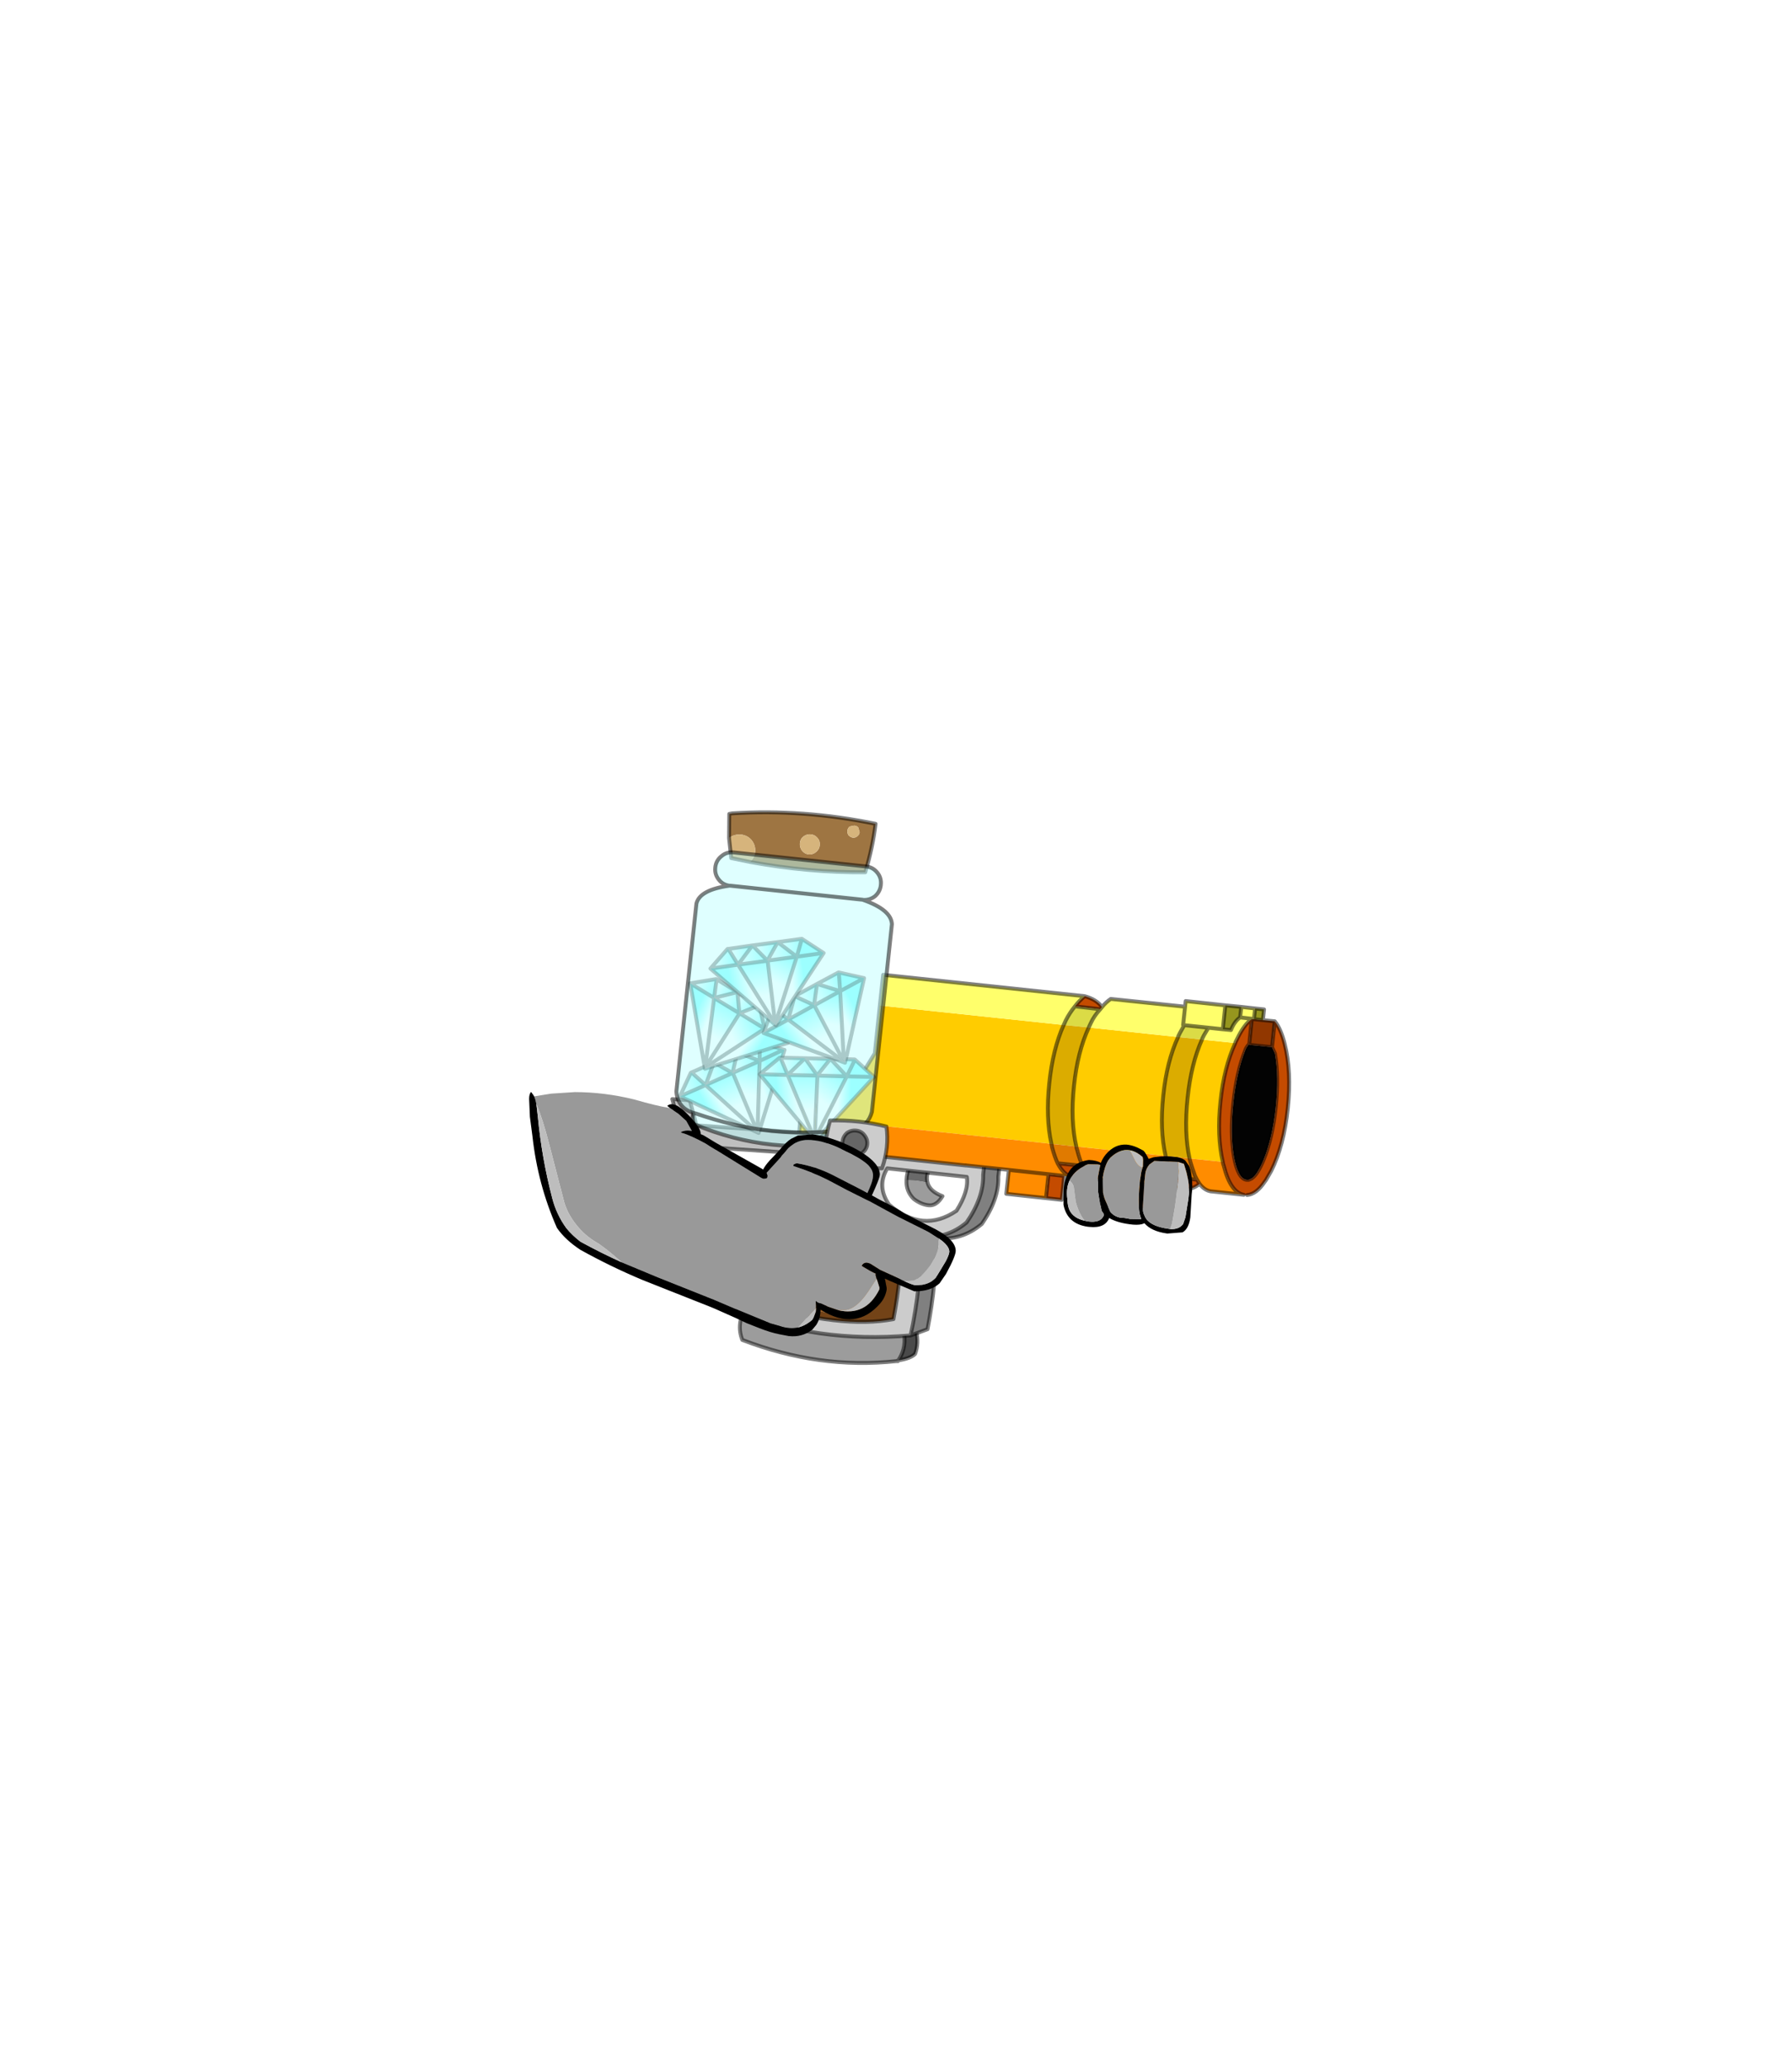 <?xml version="1.0" encoding="UTF-8" standalone="no"?>
<svg xmlns:xlink="http://www.w3.org/1999/xlink" height="531.5px" width="460.6px" xmlns="http://www.w3.org/2000/svg">
  <g transform="matrix(1.0, 0.0, 0.0, 1.0, 193.65, 334.05)">
    <use height="142.5" transform="matrix(1.0, 0.0, 0.0, 1.0, -57.65, -125.75)" width="195.85" xlink:href="#shape0"/>
  </g>
  <defs>
    <g id="shape0" transform="matrix(1.0, 0.0, 0.0, 1.0, 57.65, 125.75)">
      <path d="M37.25 15.6 L37.15 15.8 36.7 15.8 37.25 15.6" fill="#cccccc" fill-rule="evenodd" stroke="none"/>
      <path d="M38.5 7.6 Q39.6 12.1 37.25 15.6 L36.7 15.8 Q16.95 17.95 -2.85 10.35 -4.45 6.3 -2.0 1.95 L38.5 7.6" fill="#9c9c9c" fill-rule="evenodd" stroke="none"/>
      <path d="M38.5 7.6 L41.8 7.95 Q42.6 11.2 41.55 13.95 40.45 15.1 37.25 15.6 39.6 12.1 38.5 7.6" fill="#4a4a4a" fill-rule="evenodd" stroke="none"/>
      <path d="M37.25 15.6 Q40.45 15.1 41.55 13.95 42.6 11.2 41.8 7.95 L38.5 7.6 Q39.6 12.1 37.25 15.6 L37.15 15.8 36.7 15.8 Q16.95 17.95 -2.85 10.35 -4.45 6.3 -2.0 1.95 L38.5 7.6 M37.25 15.6 L36.7 15.8" fill="none" stroke="#000000" stroke-linecap="round" stroke-linejoin="round" stroke-opacity="0.502" stroke-width="1.0"/>
      <path d="M44.75 -30.1 Q45.3 -27.85 48.6 -26.6 47.1 -24.1 45.15 -24.25 43.15 -24.4 41.2 -25.9 39.2 -27.9 39.35 -30.7 L41.85 -30.6 44.2 -30.2 44.75 -30.1" fill="#9c9c9c" fill-rule="evenodd" stroke="none"/>
      <path d="M39.35 -30.7 Q39.4 -32.6 40.35 -34.75 L45.4 -34.05 Q44.25 -31.85 44.75 -30.1 L44.2 -30.2 41.85 -30.6 39.35 -30.7" fill="#696969" fill-rule="evenodd" stroke="none"/>
      <path d="M39.35 -30.7 Q39.4 -32.6 40.35 -34.75 L45.4 -34.05 Q44.25 -31.85 44.75 -30.1 45.3 -27.85 48.6 -26.6 47.1 -24.1 45.15 -24.25 43.15 -24.4 41.2 -25.9 39.2 -27.9 39.35 -30.7 Z" fill="none" stroke="#000000" stroke-linecap="round" stroke-linejoin="round" stroke-opacity="0.502" stroke-width="1.0"/>
      <path d="M34.4 -33.75 Q31.65 -29.1 34.85 -24.45 43.5 -16.95 52.2 -22.85 55.4 -27.9 54.85 -31.55 L34.4 -33.75 M40.4 9.2 Q16.05 11.25 -4.05 2.9 -4.3 -3.65 -3.6 -10.25 -2.85 -17.6 -1.1 -25.1 7.35 -28.45 14.85 -30.05 L15.35 -31.55 Q17.15 -37.2 17.75 -42.95 L59.75 -38.5 59.05 -32.05 Q59.2 -26.25 54.8 -19.85 49.55 -15.45 43.1 -16.3 43.15 -3.5 40.4 9.2" fill="#cccccc" fill-rule="evenodd" stroke="none"/>
      <path d="M59.75 -38.5 L63.65 -38.05 62.95 -31.6 Q63.15 -25.85 58.7 -19.45 53.45 -15.05 47.0 -15.85 47.05 -4.1 44.75 7.6 L40.4 9.2 Q43.15 -3.5 43.1 -16.3 49.55 -15.45 54.8 -19.85 59.2 -26.25 59.05 -32.05 L59.75 -38.5" fill="#808080" fill-rule="evenodd" stroke="none"/>
      <path d="M34.4 -33.75 L54.85 -31.55 Q55.4 -27.9 52.2 -22.85 43.5 -16.95 34.85 -24.45 31.65 -29.1 34.4 -33.75 M40.4 9.2 Q16.05 11.25 -4.05 2.9 -4.3 -3.65 -3.6 -10.25 -2.85 -17.6 -1.1 -25.1 7.35 -28.45 14.85 -30.05 L15.35 -31.55 Q17.15 -37.2 17.75 -42.95 L59.75 -38.5 63.65 -38.05 62.95 -31.6 Q63.15 -25.85 58.7 -19.45 53.45 -15.05 47.0 -15.85 47.05 -4.1 44.75 7.6 L40.4 9.2 Q43.15 -3.5 43.1 -16.3 49.55 -15.45 54.8 -19.85 59.2 -26.25 59.05 -32.05 L59.75 -38.5" fill="none" stroke="#000000" stroke-linecap="round" stroke-linejoin="round" stroke-opacity="0.502" stroke-width="1.0"/>
      <path d="M54.7 -34.5 L54.55 -34.5 54.55 -34.55 54.7 -34.5 M91.6 -30.55 L91.6 -30.6 91.8 -30.55 91.6 -30.55" fill="#333333" fill-rule="evenodd" stroke="none"/>
      <path d="M127.45 -65.75 L127.45 -65.5 133.3 -64.9 134.05 -63.25 Q135.1 -57.35 134.25 -49.4 133.4 -41.5 131.15 -36.0 129.55 -32.1 128.05 -31.15 L127.3 -30.8 126.9 -30.8 126.8 -30.8 Q124.55 -31.05 123.5 -36.8 122.5 -42.65 123.35 -50.55 124.2 -58.5 126.4 -64.05 126.65 -64.85 127.45 -65.75" fill="#030303" fill-rule="evenodd" stroke="none"/>
      <path d="M25.9 -37.55 L11.35 -39.1 12.5 -50.2 22.45 -49.1 31.2 -63.3 32.5 -75.6 79.75 -70.6 Q76.95 -64.4 76.05 -55.65 75.1 -46.75 76.6 -40.05 L26.55 -45.35 25.9 -37.55 M123.85 -65.95 Q120.95 -59.7 120.05 -50.95 119.1 -42.05 120.65 -35.4 L112.1 -36.3 Q110.65 -42.95 111.6 -51.85 112.5 -60.6 115.3 -66.85 L123.85 -65.95 M83.0 -39.35 Q81.45 -46.05 82.4 -54.95 83.3 -63.7 86.2 -69.95 L109.15 -67.5 Q106.25 -61.25 105.35 -52.5 104.4 -43.6 105.95 -36.95 L83.0 -39.35" fill="#ffcc00" fill-rule="evenodd" stroke="none"/>
      <path d="M134.0 -71.55 Q135.55 -69.7 136.55 -65.75 138.35 -58.7 137.35 -49.15 136.35 -39.6 133.1 -33.1 L131.75 -30.75 131.45 -30.35 Q129.3 -27.1 126.9 -26.9 L126.05 -26.95 Q122.6 -27.6 120.9 -34.4 120.7 -34.9 120.65 -35.4 119.1 -42.05 120.05 -50.95 120.95 -59.7 123.85 -65.95 L123.95 -66.25 124.35 -67.05 Q126.1 -70.7 128.1 -72.15 L127.45 -65.75 Q126.65 -64.85 126.4 -64.05 124.2 -58.5 123.35 -50.55 122.5 -42.65 123.5 -36.8 124.55 -31.05 126.8 -30.8 L126.9 -30.8 127.3 -30.8 128.05 -31.15 Q129.55 -32.1 131.15 -36.0 133.4 -41.5 134.25 -49.4 135.1 -57.35 134.05 -63.25 L133.3 -64.9 134.0 -71.55 M114.7 -29.75 L114.6 -29.7 Q113.65 -28.95 112.7 -28.65 L111.9 -28.45 111.3 -28.5 Q109.25 -28.85 107.85 -31.4 L114.0 -30.85 114.6 -29.9 114.7 -29.75 M104.3 -29.25 L103.65 -23.1 99.5 -23.5 100.15 -29.65 104.3 -29.25 M85.3 -33.2 Q83.7 -31.75 81.95 -31.6 79.8 -32.0 78.2 -35.05 L84.6 -34.4 85.3 -33.2 M79.9 -31.8 L79.25 -25.65 75.2 -26.1 75.85 -32.25 79.9 -31.8 M85.15 -78.0 Q88.25 -77.15 89.6 -75.2 L89.15 -74.65 82.65 -75.4 Q83.75 -76.85 85.15 -78.0" fill="#c44b00" fill-rule="evenodd" stroke="none"/>
      <path d="M130.95 -71.85 L134.0 -71.55 133.3 -64.9 127.45 -65.5 127.45 -65.75 128.1 -72.15 128.65 -72.1 130.95 -71.85" fill="#913700" fill-rule="evenodd" stroke="none"/>
      <path d="M125.4 -75.25 L128.95 -74.85 128.65 -72.1 128.1 -72.15 Q126.1 -70.7 124.35 -67.05 L123.95 -66.25 123.85 -65.95 115.3 -66.85 115.4 -67.15 115.8 -67.95 116.95 -69.9 110.75 -70.55 109.65 -68.6 109.25 -67.8 109.15 -67.5 86.2 -69.95 86.3 -70.2 86.7 -71.05 Q87.6 -73.0 89.15 -74.65 L89.6 -75.2 Q90.6 -76.45 91.85 -77.3 L110.95 -75.3 111.1 -76.75 121.3 -75.65 120.65 -69.5 122.75 -69.3 Q123.65 -71.55 125.1 -72.55 L125.4 -75.25 M32.5 -75.6 L33.35 -83.5 85.15 -78.0 Q83.75 -76.85 82.65 -75.4 81.25 -73.7 80.25 -71.7 L79.9 -70.9 79.75 -70.6 32.5 -75.6 M128.1 -72.15 L128.1 -72.2 125.1 -72.55 128.1 -72.2 128.1 -72.15 M110.95 -75.3 L110.45 -70.6 110.75 -70.55 110.45 -70.6 110.95 -75.3 M120.65 -69.5 L116.95 -69.9 120.65 -69.5" fill="#ffff6b" fill-rule="evenodd" stroke="none"/>
      <path d="M126.05 -26.95 L117.5 -27.85 Q115.9 -28.15 114.7 -29.75 L114.6 -29.9 114.0 -30.85 113.5 -31.85 112.85 -33.7 112.35 -35.3 112.1 -36.3 120.65 -35.4 Q120.7 -34.9 120.9 -34.4 122.6 -27.6 126.05 -26.95 M111.3 -28.5 L104.3 -29.25 100.15 -29.65 91.8 -30.55 100.15 -29.65 99.5 -23.5 89.4 -24.6 90.05 -30.75 88.35 -30.9 Q86.6 -31.25 85.3 -33.2 L84.6 -34.4 Q83.85 -36.0 83.25 -38.4 83.05 -38.9 83.0 -39.35 L105.95 -36.95 106.2 -35.95 Q106.35 -35.0 106.65 -34.35 L107.8 -31.55 107.85 -31.4 Q109.25 -28.85 111.3 -28.5 M81.95 -31.6 L79.9 -31.8 75.85 -32.25 75.2 -26.1 65.0 -27.2 65.65 -33.35 54.7 -34.5 54.55 -34.55 54.55 -34.5 25.9 -37.55 26.55 -45.35 76.6 -40.05 76.8 -39.05 Q77.45 -36.65 78.2 -35.05 79.8 -32.0 81.95 -31.6 M65.65 -33.35 L75.85 -32.25 65.65 -33.35 M91.6 -30.6 L91.6 -30.55 91.8 -30.55 91.6 -30.6 M91.6 -30.55 L90.05 -30.75 91.6 -30.55" fill="#ff8c00" fill-rule="evenodd" stroke="none"/>
      <path d="M121.3 -75.65 L125.4 -75.25 125.1 -72.55 Q123.65 -71.55 122.75 -69.3 L120.65 -69.5 121.3 -75.65 M128.95 -74.85 L131.25 -74.6 130.95 -71.85 128.65 -72.1 128.95 -74.85" fill="#96961e" fill-rule="evenodd" stroke="none"/>
      <path d="M79.75 -70.6 L79.9 -70.9 80.25 -71.7 Q81.25 -73.7 82.65 -75.4 L89.15 -74.65 Q87.6 -73.0 86.7 -71.05 L86.3 -70.2 86.2 -69.95 79.75 -70.6 M109.15 -67.5 L109.25 -67.8 109.65 -68.6 110.75 -70.55 116.95 -69.9 115.8 -67.95 115.4 -67.15 115.3 -66.85 109.15 -67.5" fill="#dbdb46" fill-rule="evenodd" stroke="none"/>
      <path d="M79.75 -70.6 L86.2 -69.95 Q83.3 -63.7 82.4 -54.95 81.45 -46.05 83.0 -39.35 L76.6 -40.05 Q75.1 -46.75 76.05 -55.65 76.95 -64.4 79.75 -70.6 M109.15 -67.5 L115.3 -66.85 Q112.5 -60.6 111.6 -51.85 110.65 -42.95 112.1 -36.3 L105.95 -36.95 Q104.4 -43.6 105.35 -52.5 106.25 -61.25 109.15 -67.5" fill="#dbac00" fill-rule="evenodd" stroke="none"/>
      <path d="M76.6 -40.05 L83.0 -39.35 Q83.05 -38.9 83.25 -38.4 83.85 -36.0 84.6 -34.4 L78.2 -35.05 Q77.45 -36.65 76.8 -39.05 L76.6 -40.05 M107.85 -31.4 L107.8 -31.55 106.65 -34.35 Q106.35 -35.0 106.2 -35.95 L105.95 -36.95 112.1 -36.3 112.35 -35.3 112.85 -33.7 113.5 -31.85 114.0 -30.85 107.85 -31.4" fill="#e07a00" fill-rule="evenodd" stroke="none"/>
      <path d="M121.3 -75.65 L125.4 -75.25 128.95 -74.85 131.25 -74.6 130.95 -71.85 134.0 -71.55 Q135.55 -69.7 136.55 -65.75 138.35 -58.7 137.35 -49.15 136.35 -39.6 133.1 -33.1 L131.75 -30.75 131.45 -30.35 Q129.3 -27.1 126.9 -26.9 M126.05 -26.95 L117.5 -27.85 Q115.9 -28.15 114.7 -29.75 L114.6 -29.7 Q113.65 -28.95 112.7 -28.65 L111.9 -28.45 111.3 -28.5 104.3 -29.25 103.65 -23.1 99.5 -23.5 89.4 -24.6 90.05 -30.75 88.35 -30.9 Q86.6 -31.25 85.3 -33.2 83.7 -31.75 81.95 -31.6 L79.9 -31.8 79.25 -25.65 75.2 -26.1 65.0 -27.2 65.65 -33.35 54.7 -34.5 54.55 -34.5 25.9 -37.55 11.35 -39.1 12.5 -50.2 22.45 -49.1 31.2 -63.3 32.5 -75.6 33.35 -83.5 85.15 -78.0 Q88.25 -77.15 89.6 -75.2 90.6 -76.45 91.85 -77.3 L110.95 -75.3 111.1 -76.75 121.3 -75.65 120.65 -69.5 122.75 -69.3 Q123.65 -71.55 125.1 -72.55 L125.4 -75.25 M125.1 -72.55 L128.1 -72.2 128.1 -72.15 128.65 -72.1 128.95 -74.85 M127.45 -65.75 L127.45 -65.5 133.3 -64.9 134.0 -71.55 M130.95 -71.85 L128.65 -72.1 M128.1 -72.15 L127.45 -65.75 Q126.65 -64.85 126.4 -64.05 124.2 -58.5 123.35 -50.55 122.5 -42.65 123.5 -36.8 124.55 -31.05 126.8 -30.8 L126.9 -30.8 127.3 -30.8 128.05 -31.15 Q129.55 -32.1 131.15 -36.0 133.4 -41.5 134.25 -49.4 135.1 -57.35 134.05 -63.25 L133.3 -64.9 M128.1 -72.15 Q126.1 -70.7 124.35 -67.05 L123.95 -66.25 123.85 -65.95 Q120.95 -59.7 120.05 -50.95 119.1 -42.05 120.65 -35.4 120.7 -34.9 120.9 -34.4 122.6 -27.6 126.05 -26.95 M79.75 -70.6 L79.9 -70.9 80.25 -71.7 Q81.25 -73.7 82.65 -75.4 83.75 -76.85 85.15 -78.0 M86.2 -69.95 L86.3 -70.2 86.7 -71.05 Q87.6 -73.0 89.15 -74.65 L82.65 -75.4 M89.15 -74.65 L89.6 -75.2 M79.75 -70.6 Q76.95 -64.4 76.05 -55.65 75.1 -46.75 76.6 -40.05 L76.8 -39.05 Q77.45 -36.65 78.2 -35.05 79.8 -32.0 81.95 -31.6 M83.0 -39.35 Q81.45 -46.05 82.4 -54.95 83.3 -63.7 86.2 -69.95 M109.15 -67.5 L109.25 -67.8 109.65 -68.6 110.75 -70.55 110.45 -70.6 110.95 -75.3 M115.3 -66.85 L115.4 -67.15 115.8 -67.95 116.95 -69.9 110.75 -70.55 M107.85 -31.4 L107.8 -31.55 106.65 -34.35 Q106.35 -35.0 106.2 -35.95 L105.95 -36.95 Q104.4 -43.6 105.35 -52.5 106.25 -61.25 109.15 -67.5 M83.0 -39.35 Q83.05 -38.9 83.25 -38.4 83.85 -36.0 84.6 -34.4 L85.3 -33.2 M114.0 -30.85 L114.6 -29.9 114.7 -29.75 M112.1 -36.3 L112.35 -35.3 112.85 -33.7 113.5 -31.85 114.0 -30.85 107.85 -31.4 Q109.25 -28.85 111.3 -28.5 M115.3 -66.85 Q112.5 -60.6 111.6 -51.85 110.65 -42.95 112.1 -36.3 M84.6 -34.4 L78.2 -35.05 M75.85 -32.25 L79.9 -31.8 M75.2 -26.1 L75.85 -32.25 65.65 -33.35 M91.6 -30.6 L91.8 -30.55 100.15 -29.65 104.3 -29.25 M91.6 -30.55 L91.8 -30.55 M100.15 -29.65 L99.5 -23.5 M90.05 -30.75 L91.6 -30.55 M54.7 -34.5 L54.55 -34.55 M116.95 -69.9 L120.65 -69.5" fill="none" stroke="#000000" stroke-linecap="round" stroke-linejoin="round" stroke-opacity="0.502" stroke-width="1.0"/>
      <path d="M9.65 -20.9 Q14.35 -24.65 19.8 -24.3 L19.95 -24.3 20.5 -24.25 22.65 -23.75 22.7 -23.7 Q28.45 -22.2 31.45 -18.95 35.3 -14.75 34.75 -9.5 34.1 -3.15 29.55 0.45 25.1 3.9 18.8 3.25 12.2 2.55 7.85 -1.85 3.5 -6.3 4.05 -11.85 4.6 -17.0 9.65 -20.9" fill="#995b1e" fill-rule="evenodd" stroke="none"/>
      <path d="M37.95 -15.0 Q38.15 -6.45 36.0 5.0 22.7 7.55 1.1 1.05 1.5 -10.15 3.5 -21.55 14.35 -26.05 23.4 -27.3 32.05 -22.1 37.95 -15.0 M9.65 -20.9 Q4.6 -17.0 4.05 -11.85 3.5 -6.3 7.85 -1.85 12.2 2.55 18.8 3.25 25.1 3.9 29.55 0.45 34.1 -3.15 34.75 -9.5 35.3 -14.75 31.45 -18.95 28.45 -22.2 22.7 -23.7 L22.65 -23.75 20.5 -24.25 19.95 -24.3 19.8 -24.3 Q14.35 -24.65 9.65 -20.9" fill="#734317" fill-rule="evenodd" stroke="none"/>
      <path d="M37.95 -15.0 Q38.15 -6.45 36.0 5.0 22.7 7.55 1.1 1.05 1.5 -10.15 3.5 -21.55 14.35 -26.05 23.4 -27.3 32.05 -22.1 37.95 -15.0 Z" fill="none" stroke="#000000" stroke-linecap="round" stroke-linejoin="round" stroke-opacity="0.502" stroke-width="1.0"/>
      <path d="M14.05 -3.35 Q14.2 -5.0 15.5 -6.05 16.8 -7.15 18.5 -6.95 20.15 -6.8 21.2 -5.45 22.2 -4.2 22.1 -2.55 21.6 -2.05 20.95 -1.75 19.35 -0.85 17.45 -1.05 15.45 -1.25 14.3 -2.95 L14.05 -3.35" fill="#cccccc" fill-rule="evenodd" stroke="none"/>
      <path d="M22.1 -2.55 L22.1 -2.5 Q21.9 -0.85 20.6 0.2 19.3 1.25 17.65 1.1 15.95 0.9 14.9 -0.4 13.85 -1.7 14.05 -3.35 L14.3 -2.95 Q15.45 -1.25 17.45 -1.05 19.35 -0.85 20.95 -1.75 21.6 -2.05 22.1 -2.55" fill="#666666" fill-rule="evenodd" stroke="none"/>
      <path d="M22.1 -2.55 L22.1 -2.5 Q21.9 -0.85 20.6 0.2 19.3 1.25 17.65 1.1 15.95 0.9 14.9 -0.4 13.85 -1.7 14.05 -3.35 14.2 -5.0 15.5 -6.05 16.8 -7.15 18.5 -6.95 20.15 -6.8 21.2 -5.45 22.2 -4.2 22.1 -2.55 Z" fill="none" stroke="#000000" stroke-linecap="round" stroke-linejoin="round" stroke-opacity="0.502" stroke-width="1.0"/>
      <path d="M24.7 -36.7 L-17.65 -39.6 -20.85 -51.55 -16.35 -51.25 -14.65 -44.8 25.05 -42.05 24.7 -36.7 M-14.5 -44.4 L-14.5 -44.35 -14.3 -44.35 -14.5 -44.4" fill="#bfbfbf" fill-rule="evenodd" stroke="none"/>
      <path d="M24.7 -36.7 L-17.65 -39.6 -20.85 -51.55 -16.35 -51.25 -14.65 -44.8 25.05 -42.05 24.7 -36.7 Z" fill="none" stroke="#000000" stroke-linecap="round" stroke-linejoin="round" stroke-opacity="0.502" stroke-width="1.0"/>
      <path d="M1.6 -61.35 L1.65 -66.1 7.75 -64.25 1.6 -61.35 7.75 -64.25 8.0 -64.2 1.35 -42.85 1.05 -43.1 1.6 -61.35" fill="url(#gradient0)" fill-rule="evenodd" stroke="none"/>
      <path d="M1.65 -66.1 L1.6 -61.35 -4.15 -63.6 1.55 -66.15 1.65 -66.1" fill="url(#gradient1)" fill-rule="evenodd" stroke="none"/>
      <path d="M1.05 -43.1 L1.35 -42.85 -18.9 -52.25 -12.3 -55.15 1.05 -43.1" fill="url(#gradient2)" fill-rule="evenodd" stroke="none"/>
      <path d="M-5.3 -58.3 L1.6 -61.35 1.05 -43.1 -5.3 -58.3" fill="url(#gradient3)" fill-rule="evenodd" stroke="none"/>
      <path d="M-18.9 -52.25 L-16.1 -58.3 -15.9 -58.4 -12.3 -55.15 -18.9 -52.25" fill="url(#gradient4)" fill-rule="evenodd" stroke="none"/>
      <path d="M-15.9 -58.4 L-10.15 -60.95 -12.3 -55.15 -15.9 -58.4" fill="url(#gradient5)" fill-rule="evenodd" stroke="none"/>
      <path d="M-12.3 -55.15 L-10.15 -60.95 -5.35 -58.25 -5.4 -58.25 -12.3 -55.15" fill="url(#gradient6)" fill-rule="evenodd" stroke="none"/>
      <path d="M-4.15 -63.6 L1.6 -61.35 -5.3 -58.3 -5.35 -58.25 -4.15 -63.6" fill="url(#gradient7)" fill-rule="evenodd" stroke="none"/>
      <path d="M-5.35 -58.25 L-5.3 -58.3 1.05 -43.1 -12.3 -55.15 -5.4 -58.25 -5.35 -58.25" fill="url(#gradient8)" fill-rule="evenodd" stroke="none"/>
      <path d="M-10.15 -60.95 L-4.15 -63.6 -5.35 -58.25 -10.15 -60.95" fill="url(#gradient9)" fill-rule="evenodd" stroke="none"/>
      <path d="M1.6 -61.35 L1.65 -66.1 1.55 -66.15 -4.15 -63.6 1.6 -61.35 7.75 -64.25 1.65 -66.1 M1.35 -42.85 L8.0 -64.2 7.75 -64.25 M1.05 -43.1 L1.35 -42.85 -18.9 -52.25 -16.1 -58.3 -15.9 -58.4 -10.15 -60.95 -4.15 -63.6 -5.35 -58.25 -5.3 -58.3 1.6 -61.35 1.05 -43.1 -12.3 -55.15 -18.9 -52.25 M-15.9 -58.4 L-12.3 -55.15 -10.15 -60.95 -5.35 -58.25 -5.4 -58.25 -12.3 -55.15 M1.05 -43.1 L-5.3 -58.3" fill="none" stroke="#000000" stroke-linecap="round" stroke-linejoin="round" stroke-opacity="0.4" stroke-width="1.0"/>
      <path d="M2.9 -69.65 L6.85 -72.3 8.8 -66.25 8.85 -66.0 -12.45 -59.35 -12.4 -59.7 2.9 -69.65 8.8 -66.25 2.9 -69.65" fill="url(#gradient10)" fill-rule="evenodd" stroke="none"/>
      <path d="M1.5 -75.65 L6.85 -72.4 6.85 -72.3 2.9 -69.65 1.5 -75.65" fill="url(#gradient11)" fill-rule="evenodd" stroke="none"/>
      <path d="M1.5 -75.65 L2.9 -69.65 -3.55 -73.6 -3.6 -73.6 1.5 -75.65" fill="url(#gradient12)" fill-rule="evenodd" stroke="none"/>
      <path d="M-16.25 -81.3 L-9.6 -82.4 -9.45 -82.35 -10.1 -77.55 -16.25 -81.3" fill="url(#gradient13)" fill-rule="evenodd" stroke="none"/>
      <path d="M-12.45 -59.35 L-16.25 -81.3 -10.1 -77.55 -12.4 -59.7 -12.45 -59.35" fill="url(#gradient14)" fill-rule="evenodd" stroke="none"/>
      <path d="M-9.45 -82.35 L-4.1 -79.05 -10.1 -77.55 -9.45 -82.35" fill="url(#gradient15)" fill-rule="evenodd" stroke="none"/>
      <path d="M-10.1 -77.55 L-4.1 -79.05 -3.6 -73.6 -10.1 -77.55" fill="url(#gradient16)" fill-rule="evenodd" stroke="none"/>
      <path d="M-3.6 -73.6 L-3.55 -73.6 -12.4 -59.7 -10.1 -77.55 -3.6 -73.6" fill="url(#gradient17)" fill-rule="evenodd" stroke="none"/>
      <path d="M-3.55 -73.6 L2.9 -69.65 -12.4 -59.7 -3.55 -73.6" fill="url(#gradient18)" fill-rule="evenodd" stroke="none"/>
      <path d="M-4.1 -79.05 L1.5 -75.65 -3.6 -73.6 -4.1 -79.05" fill="url(#gradient19)" fill-rule="evenodd" stroke="none"/>
      <path d="M6.85 -72.3 L6.85 -72.4 1.5 -75.65 2.9 -69.65 6.85 -72.3 8.8 -66.25 8.85 -66.0 -12.45 -59.35 -16.25 -81.3 -9.6 -82.4 -9.45 -82.35 -4.1 -79.05 1.5 -75.65 -3.6 -73.6 -3.55 -73.6 2.9 -69.65 8.8 -66.25 M-16.25 -81.3 L-10.1 -77.55 -9.45 -82.35 M-4.1 -79.05 L-10.1 -77.55 -3.6 -73.6 -4.1 -79.05 M-12.4 -59.7 L-3.55 -73.6 M-12.4 -59.7 L-12.45 -59.35 M-10.1 -77.55 L-12.4 -59.7 2.9 -69.65" fill="none" stroke="#000000" stroke-linecap="round" stroke-linejoin="round" stroke-opacity="0.4" stroke-width="1.0"/>
      <path d="M13.25 -62.05 L19.8 -61.9 16.4 -57.65 13.25 -62.05" fill="url(#gradient20)" fill-rule="evenodd" stroke="none"/>
      <path d="M1.6 -57.95 L6.75 -62.2 6.95 -62.2 8.8 -57.75 1.6 -57.95" fill="url(#gradient21)" fill-rule="evenodd" stroke="none"/>
      <path d="M15.9 -40.85 L1.6 -57.95 8.8 -57.75 15.75 -41.2 15.9 -40.85" fill="url(#gradient22)" fill-rule="evenodd" stroke="none"/>
      <path d="M8.8 -57.75 L16.4 -57.6 16.45 -57.6 15.75 -41.2 8.8 -57.75" fill="url(#gradient23)" fill-rule="evenodd" stroke="none"/>
      <path d="M13.25 -62.05 L16.4 -57.65 16.4 -57.6 8.8 -57.75 13.25 -62.05" fill="url(#gradient24)" fill-rule="evenodd" stroke="none"/>
      <path d="M16.4 -57.65 L19.8 -61.9 24.0 -57.4 16.45 -57.6 16.4 -57.65" fill="url(#gradient25)" fill-rule="evenodd" stroke="none"/>
      <path d="M6.95 -62.2 L13.25 -62.05 8.8 -57.75 6.95 -62.2" fill="url(#gradient26)" fill-rule="evenodd" stroke="none"/>
      <path d="M19.8 -61.9 L26.0 -61.75 26.1 -61.7 24.0 -57.4 19.8 -61.9" fill="url(#gradient27)" fill-rule="evenodd" stroke="none"/>
      <path d="M26.1 -61.7 L31.0 -57.25 15.9 -40.85 15.75 -41.2 24.0 -57.4 26.1 -61.7 M30.6 -57.25 L24.0 -57.4 30.6 -57.25" fill="url(#gradient28)" fill-rule="evenodd" stroke="none"/>
      <path d="M16.45 -57.6 L24.0 -57.4 15.75 -41.2 16.45 -57.6" fill="url(#gradient29)" fill-rule="evenodd" stroke="none"/>
      <path d="M19.8 -61.9 L13.25 -62.05 16.4 -57.65 19.8 -61.9 26.0 -61.75 26.1 -61.7 31.0 -57.25 15.9 -40.85 1.6 -57.95 6.75 -62.2 6.95 -62.2 13.25 -62.05 8.8 -57.75 16.4 -57.6 16.4 -57.65 16.45 -57.6 24.0 -57.4 19.8 -61.9 M1.6 -57.95 L8.8 -57.75 6.95 -62.2 M16.4 -57.6 L16.45 -57.6 15.75 -41.2 24.0 -57.4 26.1 -61.7 M24.0 -57.4 L30.6 -57.25 M15.75 -41.2 L15.9 -40.85 M8.8 -57.75 L15.75 -41.2" fill="none" stroke="#000000" stroke-linecap="round" stroke-linejoin="round" stroke-opacity="0.4" stroke-width="1.0"/>
      <path d="M16.35 -81.15 L21.85 -84.1 21.95 -84.1 22.3 -79.3 16.35 -81.15" fill="url(#gradient30)" fill-rule="evenodd" stroke="none"/>
      <path d="M22.3 -79.3 L21.95 -84.1 28.45 -82.65 23.55 -60.9 23.25 -61.15 22.3 -79.3 28.1 -82.45 22.3 -79.3" fill="url(#gradient31)" fill-rule="evenodd" stroke="none"/>
      <path d="M5.1 -74.95 L10.6 -78.0 8.95 -72.0 5.1 -74.95" fill="url(#gradient32)" fill-rule="evenodd" stroke="none"/>
      <path d="M10.6 -78.0 L15.6 -75.7 15.6 -75.65 8.95 -72.0 10.6 -78.0" fill="url(#gradient33)" fill-rule="evenodd" stroke="none"/>
      <path d="M16.35 -81.15 L22.3 -79.3 15.65 -75.65 15.6 -75.7 16.35 -81.15" fill="url(#gradient34)" fill-rule="evenodd" stroke="none"/>
      <path d="M15.6 -75.65 L15.65 -75.65 23.25 -61.15 8.95 -72.0 15.6 -75.65" fill="url(#gradient35)" fill-rule="evenodd" stroke="none"/>
      <path d="M2.6 -68.55 L4.9 -74.9 5.1 -74.95 8.95 -72.0 2.6 -68.55" fill="url(#gradient36)" fill-rule="evenodd" stroke="none"/>
      <path d="M10.6 -78.0 L16.35 -81.15 15.6 -75.7 10.6 -78.0" fill="url(#gradient37)" fill-rule="evenodd" stroke="none"/>
      <path d="M23.55 -60.9 L2.6 -68.55 8.95 -72.0 23.25 -61.15 23.55 -60.9" fill="url(#gradient38)" fill-rule="evenodd" stroke="none"/>
      <path d="M15.65 -75.65 L22.3 -79.3 23.25 -61.15 15.65 -75.65" fill="url(#gradient39)" fill-rule="evenodd" stroke="none"/>
      <path d="M21.95 -84.1 L21.85 -84.1 16.35 -81.15 22.3 -79.3 21.95 -84.1 28.45 -82.65 23.55 -60.9 2.6 -68.55 4.9 -74.9 5.1 -74.95 10.6 -78.0 16.35 -81.15 15.6 -75.7 15.65 -75.65 22.3 -79.3 28.1 -82.45 M10.6 -78.0 L15.6 -75.7 15.6 -75.65 15.65 -75.65 23.25 -61.15 22.3 -79.3 M2.6 -68.55 L8.95 -72.0 5.1 -74.95 M23.25 -61.15 L23.55 -60.9 M8.95 -72.0 L10.6 -78.0 M8.95 -72.0 L23.25 -61.15 M8.95 -72.0 L15.6 -75.65" fill="none" stroke="#000000" stroke-linecap="round" stroke-linejoin="round" stroke-opacity="0.4" stroke-width="1.0"/>
      <path d="M11.15 -88.15 L12.45 -92.75 18.05 -89.1 5.8 -70.5 5.6 -70.85 11.15 -88.15 17.65 -89.05 11.15 -88.15" fill="url(#gradient40)" fill-rule="evenodd" stroke="none"/>
      <path d="M12.45 -92.75 L11.15 -88.15 6.25 -91.9 12.4 -92.75 12.45 -92.75" fill="url(#gradient41)" fill-rule="evenodd" stroke="none"/>
      <path d="M-0.25 -91.05 L6.25 -91.9 3.6 -87.15 -0.25 -91.05" fill="url(#gradient42)" fill-rule="evenodd" stroke="none"/>
      <path d="M6.25 -91.9 L11.15 -88.15 3.65 -87.15 3.6 -87.15 6.25 -91.9" fill="url(#gradient43)" fill-rule="evenodd" stroke="none"/>
      <path d="M3.6 -87.15 L3.55 -87.1 -3.95 -86.1 -0.25 -91.05 3.6 -87.15" fill="url(#gradient44)" fill-rule="evenodd" stroke="none"/>
      <path d="M3.55 -87.1 L3.65 -87.15 5.6 -70.85 -3.95 -86.1 3.55 -87.1" fill="url(#gradient45)" fill-rule="evenodd" stroke="none"/>
      <path d="M5.6 -70.85 L3.65 -87.15 11.15 -88.15 5.6 -70.85" fill="url(#gradient46)" fill-rule="evenodd" stroke="none"/>
      <path d="M-3.95 -86.1 L5.6 -70.85 5.8 -70.5 -11.05 -85.1 -3.95 -86.1" fill="url(#gradient47)" fill-rule="evenodd" stroke="none"/>
      <path d="M-11.05 -85.1 L-6.65 -90.15 -6.45 -90.15 -3.95 -86.1 -11.05 -85.1" fill="url(#gradient48)" fill-rule="evenodd" stroke="none"/>
      <path d="M-6.45 -90.15 L-0.25 -91.05 -3.95 -86.1 -6.45 -90.15" fill="url(#gradient49)" fill-rule="evenodd" stroke="none"/>
      <path d="M11.15 -88.15 L12.45 -92.75 12.4 -92.75 6.25 -91.9 11.15 -88.15 17.65 -89.05 M5.8 -70.5 L18.05 -89.1 12.45 -92.75 M3.55 -87.1 L3.65 -87.15 3.6 -87.15 3.55 -87.1 -3.95 -86.1 5.6 -70.85 3.65 -87.15 11.15 -88.15 5.6 -70.85 5.8 -70.5 -11.05 -85.1 -6.65 -90.15 -6.45 -90.15 -0.25 -91.05 6.25 -91.9 3.6 -87.15 -0.25 -91.05 -3.95 -86.1 -6.45 -90.15 M-11.05 -85.1 L-3.95 -86.1" fill="none" stroke="#000000" stroke-linecap="round" stroke-linejoin="round" stroke-opacity="0.4" stroke-width="1.0"/>
      <path d="M-6.25 -118.7 L-6.2 -124.85 -5.45 -125.0 Q12.8 -126.15 31.4 -122.3 30.65 -116.15 28.75 -109.85 14.05 -109.75 -0.85 -112.5 0.25 -113.55 0.45 -115.1 0.6 -116.75 -0.45 -118.1 -1.5 -119.35 -3.2 -119.55 -4.8 -119.7 -6.25 -118.7 M16.5 -118.65 Q15.8 -119.5 14.75 -119.6 13.7 -119.7 12.85 -119.05 12.05 -118.45 11.95 -117.35 11.85 -116.3 12.45 -115.45 13.15 -114.55 14.2 -114.45 15.25 -114.35 16.1 -115.05 16.95 -115.75 17.05 -116.8 17.15 -117.9 16.5 -118.65 M26.95 -121.35 Q26.6 -121.8 25.9 -121.85 L24.7 -121.6 Q24.2 -121.1 24.15 -120.5 24.1 -119.9 24.45 -119.35 24.95 -118.85 25.55 -118.75 26.25 -118.7 26.7 -119.1 27.25 -119.55 27.3 -120.15 L26.95 -121.35" fill="#9e7542" fill-rule="evenodd" stroke="none"/>
      <path d="M-0.85 -112.5 L-5.7 -113.5 -6.2 -118.1 -6.25 -118.65 -6.25 -118.7 Q-4.8 -119.7 -3.2 -119.55 -1.5 -119.35 -0.45 -118.1 0.6 -116.75 0.45 -115.1 0.25 -113.55 -0.85 -112.5 M26.95 -121.35 L27.3 -120.15 Q27.25 -119.55 26.7 -119.1 26.25 -118.7 25.55 -118.75 24.95 -118.85 24.45 -119.35 24.1 -119.9 24.15 -120.5 24.2 -121.1 24.7 -121.6 L25.9 -121.85 Q26.6 -121.8 26.95 -121.35 M16.5 -118.65 Q17.15 -117.9 17.05 -116.8 16.95 -115.75 16.1 -115.05 15.25 -114.35 14.2 -114.45 13.15 -114.55 12.45 -115.45 11.85 -116.3 11.95 -117.35 12.05 -118.45 12.85 -119.05 13.7 -119.7 14.75 -119.6 15.8 -119.5 16.5 -118.65" fill="#d6b47c" fill-rule="evenodd" stroke="none"/>
      <path d="M-6.25 -118.7 L-6.2 -124.85 -5.45 -125.0 Q12.8 -126.15 31.4 -122.3 30.65 -116.15 28.75 -109.85 14.05 -109.75 -0.85 -112.5 L-5.7 -113.5 -6.2 -118.1 -6.25 -118.65 -6.25 -118.7 Z" fill="none" stroke="#000000" stroke-linecap="round" stroke-linejoin="round" stroke-opacity="0.502" stroke-width="1.0"/>
      <path d="M-6.2 -106.4 L-5.95 -106.4 28.05 -102.8 28.2 -102.75 28.05 -102.8 -5.95 -106.4 -6.2 -106.4 Q-7.85 -106.65 -8.85 -107.9 -10.0 -109.3 -9.8 -111.05 L-9.8 -111.1 Q-9.6 -112.9 -8.2 -114.0 -6.85 -115.15 -5.05 -114.95 L28.95 -111.35 Q30.75 -111.15 31.85 -109.75 32.95 -108.4 32.75 -106.6 L32.75 -106.55 Q32.55 -104.8 31.2 -103.65 29.85 -102.65 28.2 -102.75 35.45 -100.2 35.6 -96.5 L30.45 -48.25 Q29.5 -44.75 26.3 -43.9 L24.45 -43.7 Q14.05 -42.45 5.35 -43.3 L4.7 -43.35 4.35 -43.4 3.65 -43.5 Q-4.9 -44.45 -14.8 -47.85 L-15.45 -48.0 -14.8 -47.85 Q-4.9 -44.45 3.65 -43.5 L4.35 -43.4 4.7 -43.35 5.35 -43.3 Q14.05 -42.45 24.45 -43.7 L26.3 -43.9 Q26.5 -42.35 25.35 -40.8 4.6 -36.75 -15.25 -45.1 -15.9 -46.5 -15.45 -48.0 -19.55 -49.3 -19.8 -53.55 L-14.65 -101.8 Q-13.8 -105.35 -6.2 -106.4" fill="#bdffff" fill-opacity="0.482" fill-rule="evenodd" stroke="none"/>
      <path d="M28.2 -102.75 L28.05 -102.8 -5.95 -106.4 -6.2 -106.4 Q-13.8 -105.35 -14.65 -101.8 L-19.8 -53.55 Q-19.55 -49.3 -15.45 -48.0 L-14.8 -47.85 Q-4.9 -44.45 3.65 -43.5 L4.35 -43.4 4.7 -43.35 5.35 -43.3 Q14.05 -42.45 24.45 -43.7 L26.3 -43.9 Q29.5 -44.75 30.45 -48.25 L35.6 -96.5 Q35.45 -100.2 28.2 -102.75 29.85 -102.65 31.2 -103.65 32.55 -104.8 32.75 -106.55 L32.75 -106.6 Q32.95 -108.4 31.85 -109.75 30.75 -111.15 28.95 -111.35 L-5.05 -114.95 Q-6.85 -115.15 -8.2 -114.0 -9.6 -112.9 -9.8 -111.1 L-9.8 -111.05 Q-10.0 -109.3 -8.85 -107.9 -7.85 -106.65 -6.2 -106.4 M-15.45 -48.0 Q-15.9 -46.5 -15.25 -45.1 4.6 -36.75 25.35 -40.8 26.5 -42.35 26.3 -43.9" fill="none" stroke="#000000" stroke-linecap="round" stroke-linejoin="round" stroke-opacity="0.502" stroke-width="1.0"/>
      <path d="M34.2 -44.5 Q34.95 -39.15 33.05 -33.75 25.75 -33.8 18.55 -35.3 18.1 -40.45 19.7 -46.05 27.2 -46.25 34.2 -44.5" fill="#cccccc" fill-rule="evenodd" stroke="none"/>
      <path d="M34.2 -44.5 Q34.95 -39.15 33.05 -33.75 25.75 -33.8 18.55 -35.3 18.1 -40.45 19.7 -46.05 27.2 -46.25 34.2 -44.5 Z" fill="none" stroke="#000000" stroke-linecap="round" stroke-linejoin="round" stroke-opacity="0.502" stroke-width="1.0"/>
      <path d="M28.05 -37.8 Q27.05 -36.9 25.75 -37.05 24.4 -37.2 23.55 -38.3 22.75 -39.3 22.9 -40.6 23.05 -41.9 24.0 -42.8 25.1 -43.6 26.45 -43.45 27.75 -43.3 28.5 -42.3 29.4 -41.2 29.25 -39.9 29.1 -38.6 28.05 -37.8" fill="#666666" fill-rule="evenodd" stroke="none"/>
      <path d="M28.05 -37.8 Q27.05 -36.9 25.75 -37.05 24.4 -37.2 23.55 -38.3 22.75 -39.3 22.9 -40.6 23.05 -41.9 24.0 -42.8 25.1 -43.6 26.45 -43.45 27.75 -43.3 28.5 -42.3 29.4 -41.2 29.25 -39.9 29.1 -38.6 28.05 -37.8 Z" fill="none" stroke="#000000" stroke-linecap="round" stroke-linejoin="round" stroke-opacity="0.502" stroke-width="1.0"/>
      <path d="M79.75 -28.3 Q79.85 -29.95 80.35 -31.25 81.65 -35.3 86.25 -35.9 88.3 -35.8 89.3 -35.15 89.7 -36.25 90.55 -37.3 92.85 -40.05 95.95 -39.85 97.2 -39.75 98.7 -39.1 L100.25 -38.3 100.6 -37.9 101.25 -36.85 101.55 -36.25 101.65 -36.2 102.85 -36.6 103.2 -36.65 Q105.95 -37.05 108.7 -36.65 L108.9 -36.65 Q110.5 -36.3 111.05 -35.7 L112.0 -34.35 112.35 -33.35 Q113.05 -30.05 112.65 -27.1 L112.3 -21.15 Q111.9 -18.2 110.3 -17.3 L106.45 -17.0 106.35 -17.0 Q102.3 -17.55 100.5 -19.65 L99.85 -19.4 Q98.6 -19.1 96.6 -19.4 93.3 -19.85 91.45 -21.0 90.4 -18.3 86.4 -18.7 L85.9 -18.75 Q80.65 -19.5 79.7 -24.4 L79.7 -25.9 79.75 -28.3 M107.1 -18.15 Q109.4 -18.0 110.45 -19.45 L111.05 -21.2 111.8 -25.9 Q112.15 -28.4 111.75 -30.75 L111.3 -32.75 110.65 -34.9 109.15 -35.4 103.05 -35.65 101.8 -34.75 Q100.95 -33.75 100.75 -32.55 L100.5 -30.35 100.1 -23.95 Q100.0 -22.9 100.35 -22.0 L100.8 -21.0 100.9 -20.95 101.0 -20.7 Q102.5 -18.8 106.55 -18.25 L107.1 -18.15 M85.1 -20.3 L86.05 -20.1 Q89.1 -19.7 89.95 -21.45 L90.0 -21.5 90.1 -21.95 89.5 -22.85 88.9 -25.75 88.6 -27.7 88.55 -28.35 88.55 -31.5 89.15 -34.65 88.5 -34.75 86.1 -34.8 Q85.45 -34.65 84.95 -34.3 82.25 -32.9 81.25 -30.6 80.3 -28.6 80.7 -25.8 80.75 -24.1 81.25 -23.0 82.25 -20.95 85.1 -20.3 M96.75 -38.4 Q94.3 -38.85 91.75 -36.5 L91.2 -35.8 Q90.2 -34.1 89.8 -31.45 L89.85 -27.55 Q90.0 -26.7 90.3 -25.9 L91.75 -22.55 Q92.75 -21.4 94.2 -21.1 L95.4 -21.0 96.8 -20.75 99.6 -20.7 99.7 -20.8 Q99.15 -21.9 99.1 -23.7 L99.1 -24.1 Q99.0 -27.0 99.3 -29.8 L99.35 -30.55 99.7 -32.8 100.0 -33.95 100.1 -34.2 100.15 -35.9 100.05 -36.65 Q98.4 -38.1 96.75 -38.4" fill="#000000" fill-rule="evenodd" stroke="none"/>
      <path d="M109.15 -35.4 L110.65 -34.9 111.3 -32.75 111.75 -30.75 Q112.15 -28.4 111.8 -25.9 L111.05 -21.2 110.45 -19.45 Q109.4 -18.0 107.1 -18.15 L107.6 -19.55 108.35 -23.9 Q109.2 -29.85 109.3 -33.0 L109.15 -35.4 M81.25 -30.6 Q82.15 -29.9 82.35 -28.95 L82.6 -27.05 82.85 -25.15 Q83.45 -22.95 84.35 -21.4 L85.1 -20.3 Q82.25 -20.95 81.25 -23.0 80.75 -24.1 80.7 -25.8 80.3 -28.6 81.25 -30.6 M96.75 -38.4 Q98.4 -38.1 100.05 -36.65 L100.15 -35.9 100.1 -34.2 100.0 -33.95 Q98.75 -34.2 97.8 -36.3 L96.75 -38.4" fill="#bdbdbd" fill-rule="evenodd" stroke="none"/>
      <path d="M109.15 -35.4 L109.3 -33.0 Q109.2 -29.85 108.35 -23.9 L107.6 -19.55 107.1 -18.15 106.55 -18.25 Q102.5 -18.8 101.0 -20.7 L100.9 -20.95 100.8 -21.0 100.35 -22.0 Q100.0 -22.9 100.1 -23.95 L100.5 -30.35 100.75 -32.55 Q100.95 -33.75 101.8 -34.75 L103.05 -35.65 109.15 -35.4 M81.25 -30.6 Q82.25 -32.9 84.95 -34.3 85.45 -34.65 86.1 -34.8 L88.5 -34.75 89.15 -34.65 88.55 -31.5 88.55 -28.35 88.6 -27.7 88.9 -25.75 89.5 -22.85 90.1 -21.95 90.0 -21.5 89.95 -21.45 Q89.1 -19.7 86.05 -20.1 L85.1 -20.3 84.35 -21.4 Q83.45 -22.95 82.85 -25.15 L82.6 -27.05 82.35 -28.95 Q82.15 -29.9 81.25 -30.6 M100.0 -33.95 L99.7 -32.8 99.35 -30.55 99.3 -29.8 Q99.0 -27.0 99.1 -24.1 L99.1 -23.7 Q99.15 -21.9 99.7 -20.8 L99.6 -20.7 96.8 -20.75 95.4 -21.0 94.2 -21.1 Q92.75 -21.4 91.75 -22.55 L90.3 -25.9 Q90.0 -26.7 89.85 -27.55 L89.8 -31.45 Q90.2 -34.1 91.2 -35.8 L91.75 -36.5 Q94.3 -38.85 96.75 -38.4 L97.8 -36.3 Q98.75 -34.2 100.0 -33.95" fill="#999999" fill-rule="evenodd" stroke="none"/>
      <path d="M-21.45 -49.25 L-19.35 -47.85 -17.25 -45.95 -15.8 -43.35 Q-17.55 -43.7 -18.65 -43.0 -15.95 -42.15 -12.4 -40.2 L2.1 -31.25 2.65 -31.05 3.25 -31.15 3.5 -31.25 3.6 -31.5 3.65 -31.9 3.4 -32.6 4.85 -34.2 6.95 -36.5 7.3 -37.0 9.0 -39.0 Q11.25 -41.1 14.05 -41.05 17.3 -41.05 21.4 -39.3 L25.25 -37.45 Q28.3 -35.8 29.55 -34.55 30.75 -33.35 30.75 -31.9 30.75 -30.7 29.85 -28.65 L29.3 -27.4 27.65 -28.3 20.45 -32.0 Q16.0 -34.25 11.2 -35.05 L10.75 -34.95 10.3 -34.7 10.25 -34.55 10.3 -34.35 13.05 -33.4 Q17.1 -31.95 20.9 -29.85 L24.2 -28.1 28.3 -26.05 28.7 -25.85 29.0 -25.7 29.85 -25.3 37.1 -21.35 44.9 -17.45 47.65 -15.75 47.65 -14.05 Q47.45 -12.1 45.5 -8.95 43.15 -5.7 41.25 -4.9 L38.8 -4.75 Q37.9 -5.15 36.7 -5.75 L32.55 -7.65 30.1 -9.2 Q28.5 -9.95 27.85 -8.7 27.95 -8.6 29.95 -7.45 30.85 -6.95 31.45 -6.7 L31.4 -6.35 31.65 -5.4 29.5 -2.1 Q26.5 2.35 23.65 2.65 L21.75 2.7 19.25 1.85 17.4 1.0 16.6 0.8 16.05 0.35 16.1 1.65 16.1 2.15 Q14.95 3.25 12.5 6.05 L11.5 7.15 Q9.25 7.65 6.7 6.75 L4.4 6.1 -3.95 2.65 -10.05 0.05 -11.3 -0.45 -24.6 -5.75 -33.85 -9.6 Q-38.25 -13.5 -40.4 -14.75 -43.35 -16.5 -45.45 -19.15 -47.65 -21.85 -48.6 -24.95 L-52.45 -39.8 Q-54.1 -46.25 -55.8 -50.35 -56.0 -51.45 -56.35 -52.25 L-52.05 -52.95 -45.9 -53.35 Q-38.3 -53.35 -30.6 -51.45 -24.95 -49.8 -21.45 -49.25" fill="#999999" fill-rule="evenodd" stroke="none"/>
      <path d="M47.65 -15.75 L44.9 -17.45 37.1 -21.35 29.85 -25.3 29.0 -25.7 28.7 -25.85 28.3 -26.05 24.2 -28.1 20.9 -29.85 Q17.1 -31.95 13.05 -33.4 L10.3 -34.35 10.25 -34.55 10.3 -34.7 10.75 -34.95 11.2 -35.05 Q16.0 -34.25 20.45 -32.0 L27.65 -28.3 29.3 -27.4 29.85 -28.65 Q30.75 -30.7 30.75 -31.9 30.75 -33.35 29.55 -34.55 28.3 -35.8 25.25 -37.45 L21.4 -39.3 Q17.3 -41.05 14.05 -41.05 11.25 -41.1 9.0 -39.0 L7.3 -37.0 6.95 -36.5 4.85 -34.2 3.4 -32.6 3.65 -31.9 3.6 -31.5 3.5 -31.25 3.25 -31.15 2.65 -31.05 2.1 -31.25 -12.4 -40.2 Q-15.95 -42.15 -18.65 -43.0 -17.55 -43.7 -15.8 -43.35 L-17.25 -45.95 -19.35 -47.85 -21.45 -49.25 -22.15 -49.8 Q-20.45 -51.3 -16.9 -47.65 -13.55 -44.25 -13.55 -42.65 L-13.55 -42.55 -12.75 -42.2 -9.7 -40.35 2.1 -33.7 2.5 -33.45 Q2.95 -34.4 4.2 -35.8 L5.5 -37.15 6.75 -38.5 Q8.35 -40.5 9.7 -41.35 L11.45 -42.2 15.2 -42.5 17.85 -42.05 Q23.4 -40.55 27.6 -38.0 32.5 -35.0 32.5 -32.15 32.5 -31.45 31.3 -28.7 L30.45 -26.8 32.35 -25.75 34.0 -24.9 Q36.95 -23.45 38.75 -22.2 L46.9 -18.05 Q52.0 -15.3 52.0 -12.55 52.0 -11.2 49.5 -6.6 L47.85 -4.2 Q45.55 -2.1 41.35 -2.15 L35.25 -4.75 33.8 -5.4 34.25 -3.05 34.25 -2.55 Q33.9 -0.55 32.6 0.95 26.35 8.2 17.4 2.65 L17.25 2.6 Q17.25 4.8 16.15 6.5 L15.15 7.7 Q12.5 9.75 9.05 9.35 L8.8 9.3 6.7 8.9 Q4.4 8.45 1.6 7.35 L-1.7 6.05 Q-4.6 4.65 -7.5 3.4 L-9.85 2.35 -11.3 1.75 -22.05 -2.5 -28.6 -5.1 Q-36.7 -8.5 -44.45 -12.8 -48.35 -15.35 -50.5 -18.45 -55.45 -29.65 -56.8 -42.05 L-57.45 -47.0 -57.65 -51.6 Q-57.65 -52.85 -57.15 -53.4 L-56.6 -52.65 -56.35 -52.25 Q-56.0 -51.45 -55.8 -50.35 L-55.7 -49.55 -55.4 -46.95 Q-54.4 -36.4 -51.7 -26.05 -50.6 -21.85 -48.1 -18.4 -46.6 -16.55 -44.45 -14.9 -39.25 -12.05 -33.85 -9.6 L-24.6 -5.75 -11.3 -0.45 -10.05 0.05 -3.95 2.65 4.4 6.1 6.7 6.75 Q9.25 7.65 11.5 7.15 13.1 6.75 14.55 5.65 L15.15 5.15 15.5 4.55 16.05 3.05 16.1 2.15 16.1 1.65 16.05 0.35 16.6 0.8 17.4 1.0 19.25 1.85 21.75 2.7 Q28.9 4.35 32.35 -2.6 L32.4 -3.1 31.9 -4.7 31.65 -5.4 31.4 -6.35 31.45 -6.7 Q30.85 -6.95 29.95 -7.45 27.95 -8.6 27.85 -8.7 28.5 -9.95 30.1 -9.2 L32.55 -7.65 36.7 -5.75 Q37.9 -5.15 38.8 -4.75 41.1 -3.7 41.75 -3.7 45.05 -3.65 46.85 -5.6 L48.25 -7.9 49.45 -9.9 Q50.35 -11.65 50.35 -12.35 50.35 -13.85 47.65 -15.75" fill="#000000" fill-rule="evenodd" stroke="none"/>
      <path d="M-55.8 -50.35 Q-54.1 -46.25 -52.45 -39.8 L-48.6 -24.95 Q-47.65 -21.85 -45.45 -19.15 -43.35 -16.5 -40.4 -14.75 -38.25 -13.5 -33.85 -9.6 -39.25 -12.05 -44.45 -14.9 -46.6 -16.55 -48.1 -18.4 -50.6 -21.85 -51.7 -26.05 -54.4 -36.4 -55.4 -46.95 L-55.7 -49.55 -55.8 -50.35 M11.5 7.15 L12.5 6.05 Q14.95 3.25 16.1 2.15 L16.05 3.05 15.5 4.55 15.15 5.15 14.55 5.65 Q13.1 6.75 11.5 7.15 M21.75 2.7 L23.65 2.65 Q26.5 2.35 29.5 -2.1 L31.65 -5.4 31.9 -4.7 32.4 -3.1 32.35 -2.6 Q28.9 4.35 21.75 2.7 M38.8 -4.75 L41.25 -4.9 Q43.15 -5.7 45.5 -8.95 47.45 -12.1 47.65 -14.05 L47.65 -15.75 Q50.35 -13.85 50.35 -12.35 50.35 -11.65 49.45 -9.9 L48.25 -7.9 46.85 -5.6 Q45.05 -3.65 41.75 -3.7 41.1 -3.7 38.8 -4.75" fill="#bdbdbd" fill-rule="evenodd" stroke="none"/>
    </g>
    <linearGradient gradientTransform="matrix(0.002, -9.0E-4, 0.005, 0.012, 3.7, -55.5)" gradientUnits="userSpaceOnUse" id="gradient0" spreadMethod="pad" x1="-819.2" x2="819.2">
      <stop offset="0.0" stop-color="#ffffff"/>
      <stop offset="1.0" stop-color="#7dffff"/>
    </linearGradient>
    <linearGradient gradientTransform="matrix(0.004, -0.002, 0.001, 0.003, -0.4, -62.9)" gradientUnits="userSpaceOnUse" id="gradient1" spreadMethod="pad" x1="-819.2" x2="819.2">
      <stop offset="0.0" stop-color="#ffffff"/>
      <stop offset="1.0" stop-color="#7dffff"/>
    </linearGradient>
    <linearGradient gradientTransform="matrix(-0.002, 0.001, -0.005, -0.009, -8.8, -47.5)" gradientUnits="userSpaceOnUse" id="gradient2" spreadMethod="pad" x1="-819.2" x2="819.2">
      <stop offset="0.0" stop-color="#ffffff"/>
      <stop offset="1.0" stop-color="#7dffff"/>
    </linearGradient>
    <linearGradient gradientTransform="matrix(0.001, -0.005, 0.01, 0.002, 1.15, -56.5)" gradientUnits="userSpaceOnUse" id="gradient3" spreadMethod="pad" x1="-819.2" x2="819.2">
      <stop offset="0.0" stop-color="#ffffff"/>
      <stop offset="1.0" stop-color="#7dffff"/>
    </linearGradient>
    <linearGradient gradientTransform="matrix(0.004, -0.002, 0.001, 0.003, -16.5, -55.7)" gradientUnits="userSpaceOnUse" id="gradient4" spreadMethod="pad" x1="-819.2" x2="819.2">
      <stop offset="0.0" stop-color="#ffffff"/>
      <stop offset="1.0" stop-color="#7dffff"/>
    </linearGradient>
    <linearGradient gradientTransform="matrix(0.004, -0.002, 0.001, 0.003, -12.15, -57.65)" gradientUnits="userSpaceOnUse" id="gradient5" spreadMethod="pad" x1="-819.2" x2="819.2">
      <stop offset="0.0" stop-color="#ffffff"/>
      <stop offset="1.0" stop-color="#7dffff"/>
    </linearGradient>
    <linearGradient gradientTransform="matrix(0.004, -0.002, 0.001, 0.003, -9.75, -58.7)" gradientUnits="userSpaceOnUse" id="gradient6" spreadMethod="pad" x1="-819.2" x2="819.2">
      <stop offset="0.0" stop-color="#ffffff"/>
      <stop offset="1.0" stop-color="#7dffff"/>
    </linearGradient>
    <linearGradient gradientTransform="matrix(0.004, -0.002, 0.001, 0.003, -2.8, -61.8)" gradientUnits="userSpaceOnUse" id="gradient7" spreadMethod="pad" x1="-819.2" x2="819.2">
      <stop offset="0.0" stop-color="#ffffff"/>
      <stop offset="1.0" stop-color="#7dffff"/>
    </linearGradient>
    <linearGradient gradientTransform="matrix(-0.002, -0.005, 0.009, -0.004, -6.5, -53.55)" gradientUnits="userSpaceOnUse" id="gradient8" spreadMethod="pad" x1="-819.2" x2="819.2">
      <stop offset="0.0" stop-color="#ffffff"/>
      <stop offset="1.0" stop-color="#7dffff"/>
    </linearGradient>
    <linearGradient gradientTransform="matrix(0.004, -0.002, 0.001, 0.002, -6.25, -60.25)" gradientUnits="userSpaceOnUse" id="gradient9" spreadMethod="pad" x1="-819.2" x2="819.2">
      <stop offset="0.0" stop-color="#ffffff"/>
      <stop offset="1.0" stop-color="#7dffff"/>
    </linearGradient>
    <linearGradient gradientTransform="matrix(0.002, 0.001, -0.007, 0.011, -0.75, -64.55)" gradientUnits="userSpaceOnUse" id="gradient10" spreadMethod="pad" x1="-819.2" x2="819.2">
      <stop offset="0.0" stop-color="#ffffff"/>
      <stop offset="1.0" stop-color="#7dffff"/>
    </linearGradient>
    <linearGradient gradientTransform="matrix(0.003, 0.002, -0.001, 0.002, 3.05, -72.1)" gradientUnits="userSpaceOnUse" id="gradient11" spreadMethod="pad" x1="-819.2" x2="819.2">
      <stop offset="0.0" stop-color="#ffffff"/>
      <stop offset="1.0" stop-color="#7dffff"/>
    </linearGradient>
    <linearGradient gradientTransform="matrix(0.004, 0.002, -0.001, 0.002, 0.8, -73.45)" gradientUnits="userSpaceOnUse" id="gradient12" spreadMethod="pad" x1="-819.2" x2="819.2">
      <stop offset="0.0" stop-color="#ffffff"/>
      <stop offset="1.0" stop-color="#7dffff"/>
    </linearGradient>
    <linearGradient gradientTransform="matrix(0.004, 0.002, -0.001, 0.002, -12.05, -81.3)" gradientUnits="userSpaceOnUse" id="gradient13" spreadMethod="pad" x1="-819.2" x2="819.2">
      <stop offset="0.0" stop-color="#ffffff"/>
      <stop offset="1.0" stop-color="#7dffff"/>
    </linearGradient>
    <linearGradient gradientTransform="matrix(-0.002, -0.001, 0.004, -0.009, -14.35, -70.35)" gradientUnits="userSpaceOnUse" id="gradient14" spreadMethod="pad" x1="-819.2" x2="819.2">
      <stop offset="0.0" stop-color="#ffffff"/>
      <stop offset="1.0" stop-color="#7dffff"/>
    </linearGradient>
    <linearGradient gradientTransform="matrix(0.003, 0.002, -0.001, 0.002, -7.95, -78.8)" gradientUnits="userSpaceOnUse" id="gradient15" spreadMethod="pad" x1="-819.2" x2="819.2">
      <stop offset="0.0" stop-color="#ffffff"/>
      <stop offset="1.0" stop-color="#7dffff"/>
    </linearGradient>
    <linearGradient gradientTransform="matrix(0.004, 0.002, -0.001, 0.002, -5.7, -77.45)" gradientUnits="userSpaceOnUse" id="gradient16" spreadMethod="pad" x1="-819.2" x2="819.2">
      <stop offset="0.0" stop-color="#ffffff"/>
      <stop offset="1.0" stop-color="#7dffff"/>
    </linearGradient>
    <linearGradient gradientTransform="matrix(0.003, -0.005, 0.009, 0.005, -8.1, -71.8)" gradientUnits="userSpaceOnUse" id="gradient17" spreadMethod="pad" x1="-819.2" x2="819.2">
      <stop offset="0.0" stop-color="#ffffff"/>
      <stop offset="1.0" stop-color="#7dffff"/>
    </linearGradient>
    <linearGradient gradientTransform="matrix(0.004, -0.002, 0.004, 0.009, -1.3, -67.2)" gradientUnits="userSpaceOnUse" id="gradient18" spreadMethod="pad" x1="-819.2" x2="819.2">
      <stop offset="0.0" stop-color="#ffffff"/>
      <stop offset="1.0" stop-color="#7dffff"/>
    </linearGradient>
    <linearGradient gradientTransform="matrix(0.003, 0.002, -0.001, 0.002, -2.45, -75.5)" gradientUnits="userSpaceOnUse" id="gradient19" spreadMethod="pad" x1="-819.2" x2="819.2">
      <stop offset="0.0" stop-color="#ffffff"/>
      <stop offset="1.0" stop-color="#7dffff"/>
    </linearGradient>
    <linearGradient gradientTransform="matrix(0.004, 1.0E-4, -1.0E-4, 0.003, 16.45, -59.85)" gradientUnits="userSpaceOnUse" id="gradient20" spreadMethod="pad" x1="-819.2" x2="819.2">
      <stop offset="0.0" stop-color="#ffffff"/>
      <stop offset="1.0" stop-color="#7dffff"/>
    </linearGradient>
    <linearGradient gradientTransform="matrix(0.004, 1.0E-4, -1.0E-4, 0.003, 5.25, -60.05)" gradientUnits="userSpaceOnUse" id="gradient21" spreadMethod="pad" x1="-819.2" x2="819.2">
      <stop offset="0.0" stop-color="#ffffff"/>
      <stop offset="1.0" stop-color="#7dffff"/>
    </linearGradient>
    <linearGradient gradientTransform="matrix(-0.003, 2.0E-4, -7.0E-4, -0.01, 8.7, -49.4)" gradientUnits="userSpaceOnUse" id="gradient22" spreadMethod="pad" x1="-819.2" x2="819.2">
      <stop offset="0.0" stop-color="#ffffff"/>
      <stop offset="1.0" stop-color="#7dffff"/>
    </linearGradient>
    <linearGradient gradientTransform="matrix(1.0E-4, -0.006, 0.01, 2.0E-4, 13.4, -53.8)" gradientUnits="userSpaceOnUse" id="gradient23" spreadMethod="pad" x1="-819.2" x2="819.2">
      <stop offset="0.0" stop-color="#ffffff"/>
      <stop offset="1.0" stop-color="#7dffff"/>
    </linearGradient>
    <linearGradient gradientTransform="matrix(0.005, 1.0E-4, -1.0E-4, 0.003, 12.65, -59.85)" gradientUnits="userSpaceOnUse" id="gradient24" spreadMethod="pad" x1="-819.2" x2="819.2">
      <stop offset="0.0" stop-color="#ffffff"/>
      <stop offset="1.0" stop-color="#7dffff"/>
    </linearGradient>
    <linearGradient gradientTransform="matrix(0.005, 1.0E-4, -1.0E-4, 0.003, 20.25, -59.7)" gradientUnits="userSpaceOnUse" id="gradient25" spreadMethod="pad" x1="-819.2" x2="819.2">
      <stop offset="0.0" stop-color="#ffffff"/>
      <stop offset="1.0" stop-color="#7dffff"/>
    </linearGradient>
    <linearGradient gradientTransform="matrix(0.004, 1.0E-4, -1.0E-4, 0.003, 10.05, -59.95)" gradientUnits="userSpaceOnUse" id="gradient26" spreadMethod="pad" x1="-819.2" x2="819.2">
      <stop offset="0.0" stop-color="#ffffff"/>
      <stop offset="1.0" stop-color="#7dffff"/>
    </linearGradient>
    <linearGradient gradientTransform="matrix(0.004, 1.0E-4, -1.0E-4, 0.003, 22.9, -59.65)" gradientUnits="userSpaceOnUse" id="gradient27" spreadMethod="pad" x1="-819.2" x2="819.2">
      <stop offset="0.0" stop-color="#ffffff"/>
      <stop offset="1.0" stop-color="#7dffff"/>
    </linearGradient>
    <linearGradient gradientTransform="matrix(0.002, 0.0, -3.0E-4, 0.013, 23.4, -51.2)" gradientUnits="userSpaceOnUse" id="gradient28" spreadMethod="pad" x1="-819.2" x2="819.2">
      <stop offset="0.0" stop-color="#ffffff"/>
      <stop offset="1.0" stop-color="#7dffff"/>
    </linearGradient>
    <linearGradient gradientTransform="matrix(0.003, -0.004, 0.008, 0.006, 21.55, -53.2)" gradientUnits="userSpaceOnUse" id="gradient29" spreadMethod="pad" x1="-819.2" x2="819.2">
      <stop offset="0.0" stop-color="#ffffff"/>
      <stop offset="1.0" stop-color="#7dffff"/>
    </linearGradient>
    <linearGradient gradientTransform="matrix(0.003, -0.002, 0.001, 0.002, 20.2, -80.7)" gradientUnits="userSpaceOnUse" id="gradient30" spreadMethod="pad" x1="-819.2" x2="819.2">
      <stop offset="0.0" stop-color="#ffffff"/>
      <stop offset="1.0" stop-color="#7dffff"/>
    </linearGradient>
    <linearGradient gradientTransform="matrix(0.002, -0.001, 0.006, 0.011, 24.85, -73.65)" gradientUnits="userSpaceOnUse" id="gradient31" spreadMethod="pad" x1="-819.2" x2="819.2">
      <stop offset="0.0" stop-color="#ffffff"/>
      <stop offset="1.0" stop-color="#7dffff"/>
    </linearGradient>
    <linearGradient gradientTransform="matrix(0.003, -0.002, 0.001, 0.002, 8.95, -74.55)" gradientUnits="userSpaceOnUse" id="gradient32" spreadMethod="pad" x1="-819.2" x2="819.2">
      <stop offset="0.0" stop-color="#ffffff"/>
      <stop offset="1.0" stop-color="#7dffff"/>
    </linearGradient>
    <linearGradient gradientTransform="matrix(0.004, -0.002, 0.001, 0.002, 11.25, -75.8)" gradientUnits="userSpaceOnUse" id="gradient33" spreadMethod="pad" x1="-819.2" x2="819.2">
      <stop offset="0.0" stop-color="#ffffff"/>
      <stop offset="1.0" stop-color="#7dffff"/>
    </linearGradient>
    <linearGradient gradientTransform="matrix(0.004, -0.002, 0.001, 0.002, 17.9, -79.4)" gradientUnits="userSpaceOnUse" id="gradient34" spreadMethod="pad" x1="-819.2" x2="819.2">
      <stop offset="0.0" stop-color="#ffffff"/>
      <stop offset="1.0" stop-color="#7dffff"/>
    </linearGradient>
    <linearGradient gradientTransform="matrix(-0.003, -0.005, 0.009, -0.005, 14.9, -70.9)" gradientUnits="userSpaceOnUse" id="gradient35" spreadMethod="pad" x1="-819.2" x2="819.2">
      <stop offset="0.0" stop-color="#ffffff"/>
      <stop offset="1.0" stop-color="#7dffff"/>
    </linearGradient>
    <linearGradient gradientTransform="matrix(0.004, -0.002, 0.001, 0.002, 4.75, -72.25)" gradientUnits="userSpaceOnUse" id="gradient36" spreadMethod="pad" x1="-819.2" x2="819.2">
      <stop offset="0.0" stop-color="#ffffff"/>
      <stop offset="1.0" stop-color="#7dffff"/>
    </linearGradient>
    <linearGradient gradientTransform="matrix(0.004, -0.002, 0.001, 0.002, 14.55, -77.65)" gradientUnits="userSpaceOnUse" id="gradient37" spreadMethod="pad" x1="-819.2" x2="819.2">
      <stop offset="0.0" stop-color="#ffffff"/>
      <stop offset="1.0" stop-color="#7dffff"/>
    </linearGradient>
    <linearGradient gradientTransform="matrix(-0.002, 0.002, -0.006, -0.009, 13.05, -64.7)" gradientUnits="userSpaceOnUse" id="gradient38" spreadMethod="pad" x1="-819.2" x2="819.2">
      <stop offset="0.0" stop-color="#ffffff"/>
      <stop offset="1.0" stop-color="#7dffff"/>
    </linearGradient>
    <linearGradient gradientTransform="matrix(7.0E-4, -0.005, 0.01, 0.002, 22.25, -74.5)" gradientUnits="userSpaceOnUse" id="gradient39" spreadMethod="pad" x1="-819.2" x2="819.2">
      <stop offset="0.0" stop-color="#ffffff"/>
      <stop offset="1.0" stop-color="#7dffff"/>
    </linearGradient>
    <linearGradient gradientTransform="matrix(0.002, -3.0E-4, 0.002, 0.013, 11.55, -81.95)" gradientUnits="userSpaceOnUse" id="gradient40" spreadMethod="pad" x1="-819.2" x2="819.2">
      <stop offset="0.0" stop-color="#ffffff"/>
      <stop offset="1.0" stop-color="#7dffff"/>
    </linearGradient>
    <linearGradient gradientTransform="matrix(0.004, -5.0E-4, 4.0E-4, 0.003, 9.65, -90.2)" gradientUnits="userSpaceOnUse" id="gradient41" spreadMethod="pad" x1="-819.2" x2="819.2">
      <stop offset="0.0" stop-color="#ffffff"/>
      <stop offset="1.0" stop-color="#7dffff"/>
    </linearGradient>
    <linearGradient gradientTransform="matrix(0.004, -5.0E-4, 4.0E-4, 0.003, 3.3, -89.3)" gradientUnits="userSpaceOnUse" id="gradient42" spreadMethod="pad" x1="-819.2" x2="819.2">
      <stop offset="0.0" stop-color="#ffffff"/>
      <stop offset="1.0" stop-color="#7dffff"/>
    </linearGradient>
    <linearGradient gradientTransform="matrix(0.005, -6.0E-4, 4.0E-4, 0.003, 7.05, -89.85)" gradientUnits="userSpaceOnUse" id="gradient43" spreadMethod="pad" x1="-819.2" x2="819.2">
      <stop offset="0.0" stop-color="#ffffff"/>
      <stop offset="1.0" stop-color="#7dffff"/>
    </linearGradient>
    <linearGradient gradientTransform="matrix(0.005, -6.0E-4, 4.0E-4, 0.003, -0.5, -88.8)" gradientUnits="userSpaceOnUse" id="gradient44" spreadMethod="pad" x1="-819.2" x2="819.2">
      <stop offset="0.0" stop-color="#ffffff"/>
      <stop offset="1.0" stop-color="#7dffff"/>
    </linearGradient>
    <linearGradient gradientTransform="matrix(-8.0E-4, -0.006, 0.01, -0.001, 1.25, -82.9)" gradientUnits="userSpaceOnUse" id="gradient45" spreadMethod="pad" x1="-819.2" x2="819.2">
      <stop offset="0.0" stop-color="#ffffff"/>
      <stop offset="1.0" stop-color="#7dffff"/>
    </linearGradient>
    <linearGradient gradientTransform="matrix(0.002, -0.004, 0.009, 0.005, 9.4, -83.65)" gradientUnits="userSpaceOnUse" id="gradient46" spreadMethod="pad" x1="-819.2" x2="819.2">
      <stop offset="0.0" stop-color="#ffffff"/>
      <stop offset="1.0" stop-color="#7dffff"/>
    </linearGradient>
    <linearGradient gradientTransform="matrix(-0.003, 6.0E-4, -0.002, -0.01, -2.65, -77.8)" gradientUnits="userSpaceOnUse" id="gradient47" spreadMethod="pad" x1="-819.2" x2="819.2">
      <stop offset="0.0" stop-color="#ffffff"/>
      <stop offset="1.0" stop-color="#7dffff"/>
    </linearGradient>
    <linearGradient gradientTransform="matrix(0.004, -6.0E-4, 4.0E-4, 0.003, -7.8, -87.8)" gradientUnits="userSpaceOnUse" id="gradient48" spreadMethod="pad" x1="-819.2" x2="819.2">
      <stop offset="0.0" stop-color="#ffffff"/>
      <stop offset="1.0" stop-color="#7dffff"/>
    </linearGradient>
    <linearGradient gradientTransform="matrix(0.004, -5.0E-4, 4.0E-4, 0.003, -3.05, -88.45)" gradientUnits="userSpaceOnUse" id="gradient49" spreadMethod="pad" x1="-819.2" x2="819.2">
      <stop offset="0.0" stop-color="#ffffff"/>
      <stop offset="1.0" stop-color="#7dffff"/>
    </linearGradient>
  </defs>
</svg>
